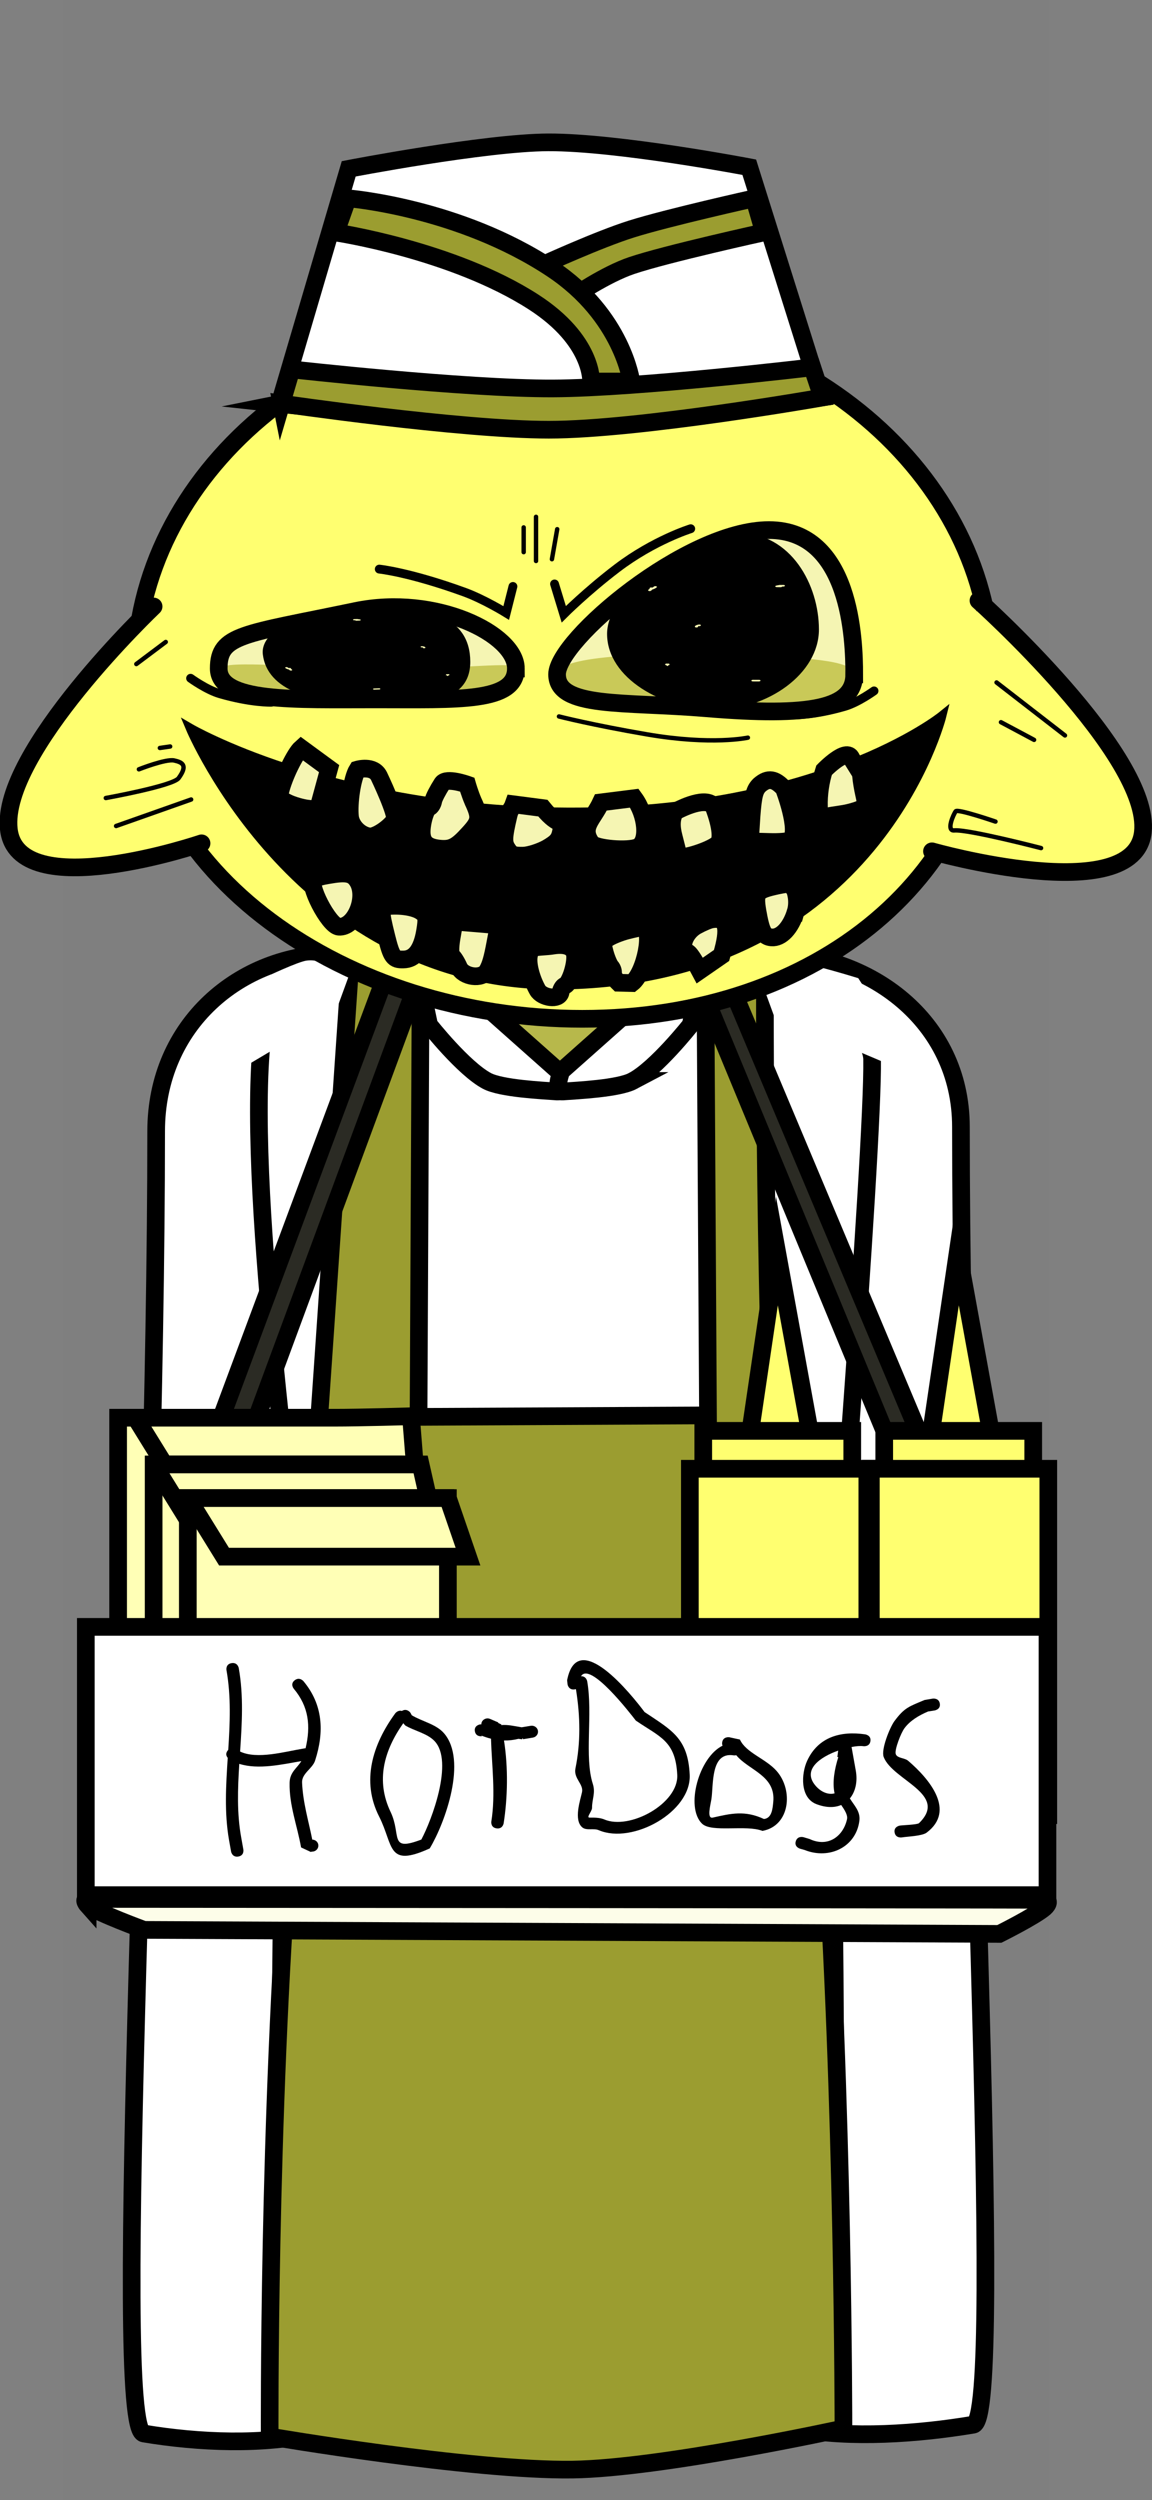 <svg viewBox="0,0,130.513,283.011" height="283.011" width="130.513" xmlns:xlink="http://www.w3.org/1999/xlink" xmlns="http://www.w3.org/2000/svg" version="1.1"><rect x="0" y="0" width="130.513" height="283.011" fill="#808080" stroke="none"/><g transform="translate(-256.972,-38.495)"><g style="mix-blend-mode: normal" stroke-dashoffset="0" stroke-dasharray="" stroke-miterlimit="10" stroke-linejoin="miter" fill-rule="nonzero" data-paper-data="{&quot;isPaintingLayer&quot;:true}"><path stroke-linecap="butt" stroke-width="2" stroke="none" fill="#000000" fill-opacity="0.01" d="M264.149,321.506v-283.011h111.701v283.011z"></path><path stroke-linecap="butt" stroke-width="2" stroke="#000000" fill="#ffffff" d="M303.178,303.197c0,12.078 -17.553,12.845 -29.926,10.774c-3.747,-0.627 1.411,-91.02 1.411,-147.417c0,-12.078 9.493,-20.092 20.314,-20.092c10.82,0 8.201,144.656 8.201,156.735z"></path><path stroke-linecap="butt" stroke-width="2" stroke="#000000" fill="#ffffff" d="M344.524,146.463c10.82,0 21.314,7.513 21.314,19.592c0,56.397 5.158,146.29 1.411,146.917c-12.374,2.071 -30.926,2.305 -30.926,-9.774c0,-12.078 -2.619,-156.735 8.201,-156.735z"></path><path stroke-linecap="butt" stroke-width="2" stroke="#000000" fill="#ffffff" d="M350.996,230.556c0.927,27.985 0.555,82.078 0.555,82.078c0,0 -20.793,4.655 -31.395,4.799c-10.483,0.142 -31.861,-3.942 -31.861,-3.942l1.08,-107.798c-0.182,-4.403 -6.283,-49.624 -0.781,-56.437c5.263,-6.517 23.505,5.845 31.403,5.845c6.188,0 17.256,-8.116 24.621,-8.556c3.037,-0.181 11.104,8.551 11.157,11.843c0.165,10.205 -4.78,72.169 -4.78,72.169z"></path><path stroke-linecap="butt" stroke-width="2" stroke="#000000" fill="#b7b84b" d="M303.322,150.419c0,0 4.077,-1.091 4.453,-2.095c0.499,-1.332 -1.741,-20.546 -1.741,-20.546l29.926,1.75c0,0 -4.235,18.279 -3.575,19.763c0.357,0.803 4.652,1.857 4.652,1.857c0,0 -6.788,11.076 -16.585,10.813c-8.395,-0.225 -17.131,-11.542 -17.131,-11.542z"></path><path stroke-linecap="butt" stroke-width="2" stroke="none" fill="#ffffff" d="M346.718,154.336l-2.32,-6.346c0,0 1.982,-0.481 3.23,-0.454c1.184,0.026 6.578,1.691 6.578,1.691l7.36,11.406z"></path><path stroke-linecap="butt" stroke-width="2" stroke="none" fill="#ffffff" d="M279.059,162.586l8.071,-13.517c0,0 3.656,-1.737 4.615,-1.84c2.032,-0.218 3.355,1.261 3.355,1.261l-2.57,6.096z"></path><path stroke-linecap="butt" stroke-width="2" stroke="#000000" fill="#9b9d30" d="M287.525,314.316c0,0 -0.199,-35.814 2.294,-67.836c0.744,-9.562 6.819,-98.543 6.819,-98.543c0,0 2.443,0.364 3.818,0.645c1.281,0.262 4.168,1.442 4.168,1.442l-0.234,48.864l32.791,-0.169l-0.298,-49.965l6.76,-1.602c0,0 -0.225,33.469 1.244,65.57c0.501,10.939 4.776,21.981 5.438,31.492c2.214,31.785 2.203,69.19 2.203,69.19c0,0 -20.583,4.511 -30.682,4.653c-11.409,0.16 -34.321,-3.742 -34.321,-3.742z"></path><path stroke-linecap="butt" stroke-width="2" stroke="#000000" fill="#2b2b24" d="M268.316,235.82l32.487,-87.223l3.871,0.017l-36.055,97.534z"></path><path stroke-linecap="butt" stroke-width="2" stroke="#000000" fill="#2b2b24" d="M375.084,243.771l-38.85,-93.889l3.292,-0.348l35.558,84.517z"></path><g stroke-linecap="butt" stroke-width="2" stroke="#000000" fill="#ffffff"><path d="M305.586,154.511c0,0 -1.524,-7.2 -1.629,-8.185c-0.023,-0.217 0.717,-0.396 0.717,-0.396l15.567,13.821c0,0 0.896,2.381 -0.135,2.307c-1.675,-0.12 -6.336,-0.338 -7.958,-1.195c-2.664,-1.408 -6.563,-6.352 -6.563,-6.352z"></path><path d="M328.662,160.862c-1.622,0.857 -6.283,1.075 -7.958,1.195c-1.03,0.074 -0.135,-2.307 -0.135,-2.307l15.567,-13.821c0,0 0.74,0.18 0.717,0.396c-0.105,0.984 -1.629,8.185 -1.629,8.185c0,0 -3.898,4.944 -6.563,6.352z"></path></g><g stroke-linecap="butt" stroke-width="2" stroke="#000000" fill="#ffff70"><path d="M362.27,201.965l3.224,-21.852l3.983,21.852z"></path><path d="M374.029,200.472v6.535h-16.88v-6.535z"></path><path d="M355.631,243.972v-39.211h20.105v39.211z"></path></g><g stroke-linecap="butt" stroke-width="2" stroke="#000000" fill="#ffff70"><path d="M341.767,201.965l3.224,-21.852l3.983,21.852z"></path><path d="M353.526,200.472v6.535h-16.88v-6.535z"></path><path d="M335.128,243.972v-39.211h20.105v39.211z"></path></g><g stroke-linecap="butt" stroke-width="2" stroke="#000000" fill="#ffffb6"><g><path d="M270.354,237.348v-38.364h29.464v38.364z"></path><path d="M276.429,205.613l-4.101,-6.629c0,0 17.139,0 22.501,0c2.983,0 8.702,-0.166 8.702,-0.166l0.538,6.795z"></path></g><g><path d="M274.378,242.637v-38.364c0,0 24.717,0 28.1,0c0.836,0 1.364,0.526 1.364,1.362c0,3.97 0,37.002 0,37.002z"></path><path d="M278.479,210.902c0,0 -3.204,-5.179 -3.775,-6.103c-0.252,-0.407 0.413,-0.526 0.892,-0.526c3.289,0 29.028,0 29.028,0l1.497,6.629z"></path></g><g><path d="M278.251,246.445v-38.364h29.464v38.364z"></path><path d="M282.352,214.71l-4.101,-6.629h29.464l2.278,6.629z"></path></g></g><g stroke-linecap="butt" stroke-width="2"><g stroke="#000000"><path fill="#ffffff" d="M266.696,253.03v-30.369h108.947v30.369z"></path><path fill="#fdfde9" d="M266.902,254.187c0,0 -0.655,-0.731 0.025,-0.73c10.76,0.007 101.451,0.066 108.369,0.099c0.606,0.003 0.466,0.51 0.027,0.894c-1.099,0.961 -5.132,2.968 -5.132,2.968l-96.903,-0.457c0,0 -5.172,-1.901 -6.386,-2.774z"></path></g><g stroke="none" fill="#000000"><path d="M293.03,247.309c0.066,0.369 -0.192,0.72 -0.576,0.783c-0.05,0.008 -0.099,0.011 -0.148,0.009c-0.076,0.027 -0.13,0.036 -0.13,0.036l-1.093,-0.509c-0.444,-2.485 -1.357,-4.783 -1.301,-7.328c0.027,-1.216 0.853,-1.644 1.329,-2.446c-2.186,0.38 -4.883,0.998 -7.03,0.311c-0.179,2.825 -0.282,5.63 0.225,8.374l0.239,1.337c0,0 0.119,0.668 -0.576,0.783c-0.695,0.114 -0.815,-0.554 -0.815,-0.554l-0.239,-1.337c-0.532,-3.059 -0.345,-6.165 -0.142,-9.285c-0.137,-0.161 -0.284,-0.451 -0.021,-0.808c0.026,-0.035 0.053,-0.067 0.08,-0.095c0.191,-3.009 0.333,-6.029 -0.203,-9.032c0,0 -0.119,-0.668 0.576,-0.783c0.695,-0.114 0.815,0.554 0.815,0.554c0.56,3.131 0.365,6.3 0.154,9.453c1.922,0.922 5.101,0.006 7.06,-0.316l0.278,-0.046c0,0 0.031,-0.005 0.081,-0.007c0.594,-2.52 0.373,-4.696 -1.341,-6.746c0,0 -0.442,-0.529 0.108,-0.953c0.55,-0.424 0.992,0.104 0.992,0.104c2.201,2.633 2.384,5.698 1.318,8.989c-0.3,0.926 -1.52,1.443 -1.475,2.491c0.097,2.252 0.716,4.271 1.156,6.456c0.332,0.006 0.623,0.238 0.681,0.564z"></path><path d="M302.661,233.565c-2.201,3.119 -3.127,6.511 -1.438,10.044c1.261,2.638 -0.238,4.541 3.482,3.129c1.189,-2.222 3.676,-8.832 1.507,-11.142c-0.834,-0.888 -2.304,-1.161 -3.335,-1.778zM302.501,232.18c0.323,-0.205 0.594,-0.108 0.762,0.006c0.122,0.077 0.219,0.189 0.274,0.325l0.09,0.157c1.14,0.693 2.74,0.991 3.643,2.03c2.676,3.079 0.135,10.134 -1.612,13.041c-4.886,2.219 -4.062,-0.324 -5.737,-3.614c-2.038,-4.003 -0.74,-8.165 1.826,-11.672c0,0 0.303,-0.411 0.755,-0.274z"></path><path d="M310.772,234.485c-0.119,-0.668 0.576,-0.783 0.576,-0.783l0.153,0c-0.002,-0.326 0.241,-0.615 0.586,-0.672c0.146,-0.024 0.289,-0.003 0.414,0.053l0.921,0.394l-0.022,0.049l0.384,0.189l-0.034,0.064c0.757,-0.071 1.472,0.111 2.324,0.248l1.027,-0.169c0.384,-0.063 0.749,0.185 0.815,0.554c0.066,0.369 -0.192,0.72 -0.576,0.783l-1.112,0.183l-0.026,-0.148l-0.086,0.157c-0.14,-0.019 -0.272,-0.038 -0.399,-0.055c-0.543,0.136 -1.088,0.201 -1.646,0.189c0.487,3.057 0.414,6.515 -0.04,9.381c0,0 -0.106,0.67 -0.804,0.567c-0.697,-0.103 -0.591,-0.773 -0.591,-0.773c0.496,-3.119 0.059,-6.248 -0.038,-9.377c-0.367,-0.092 -0.743,-0.215 -1.13,-0.371l0.121,0.092c0,0 -0.695,0.114 -0.815,-0.554z"></path><path d="M322.797,228.25c0.594,-0.027 0.7,0.567 0.7,0.567c0.657,3.737 -0.346,8.557 0.637,11.621c0.329,1.025 -0.097,1.731 -0.088,2.712c0.003,0.379 -0.684,1.105 -0.29,1.102c0.552,-0.003 1.133,-0.009 1.643,0.195c2.906,1.266 8.461,-1.794 8.301,-5.03c-0.192,-3.877 -1.968,-4.281 -4.694,-6.148c-0.624,-0.805 -5.2,-6.74 -6.21,-5.018zM322.221,229.705c-0.041,0.013 -0.085,0.023 -0.133,0.031c-0.695,0.114 -0.815,-0.554 -0.815,-0.554l-0.05,-0.485c1.182,-6.055 7.368,1.735 8.772,3.604c3.031,2.04 4.923,2.923 5.116,7.104c0.195,4.206 -6.469,7.888 -10.284,6.28c-0.573,-0.27 -1.403,0.076 -1.885,-0.327c-1.002,-0.836 -0.23,-3.076 -0.032,-3.984c0.2,-0.921 -0.979,-1.545 -0.744,-2.694c0.591,-2.89 0.561,-5.855 0.054,-8.976z"></path><path d="M340.384,237.188c-0.163,0.037 -0.302,0.016 -0.302,0.016c-2.639,-0.421 -2.26,3.365 -2.516,4.978c-0.109,0.683 -0.54,2.227 0.159,2.069c2.064,-0.467 3.652,-0.842 5.796,0.16c0.917,-0.094 0.982,-1.221 1.054,-1.909c0.315,-3.023 -2.761,-3.58 -4.191,-5.314zM338.833,236.111c-0.046,-0.102 -0.067,-0.23 -0.041,-0.391c0.106,-0.67 0.804,-0.567 0.804,-0.567l1.204,0.263c0.692,1.51 2.907,2.145 4.153,3.552c1.919,2.168 1.534,6.218 -1.606,6.789c-1.824,-0.729 -5.77,0.227 -6.845,-0.824c-1.907,-1.862 -0.354,-7.518 2.331,-8.822z"></path><path d="M363.444,231.337c0.119,0.668 -0.576,0.783 -0.576,0.783l-0.75,0.118c-1.014,0.429 -2.037,1.025 -2.677,1.895c-0.396,0.524 -1.135,2.424 -0.991,2.911c0.148,0.501 1.007,0.429 1.411,0.776c2.428,2.081 5.405,5.641 2.096,8.13c-0.525,0.395 -2.139,0.433 -2.816,0.544c0,0 -0.695,0.114 -0.815,-0.554c-0.119,-0.668 0.576,-0.783 0.576,-0.783c0.308,-0.051 2.006,-0.101 2.189,-0.278c3.384,-3.283 -2.971,-4.84 -4,-7.476c-0.333,-0.853 0.699,-3.36 1.199,-4.054c1.145,-1.556 1.672,-1.67 3.422,-2.41l0.918,-0.156c0,0 0.695,-0.114 0.815,0.554z"></path><path d="M347.13,246.922c0.204,-0.649 0.879,-0.452 0.879,-0.452l0.686,0.205c2.11,0.995 3.824,-0.335 4.24,-2.25c0.099,-0.454 -0.275,-1.044 -0.663,-1.604c-0.737,0.319 -1.687,0.334 -2.808,-0.095c-1.887,-0.723 -1.709,-3.469 -1.05,-4.9c1.243,-2.699 3.793,-3.41 6.579,-2.999c0,0 0.697,0.103 0.591,0.773c-0.106,0.67 -0.804,0.567 -0.804,0.567c-0.311,-0.046 -0.785,-0.013 -1.332,0.089c0.127,0.713 0.355,1.988 0.483,2.701c0.213,1.222 -0.041,2.359 -0.675,3.124c0.478,0.789 1.21,1.459 1.08,2.514c-0.366,2.973 -3.386,4.45 -6.212,3.32l-0.522,-0.147c0,0 -0.675,-0.197 -0.471,-0.846zM351.522,241.508c-0.273,-1.263 -0.002,-2.752 0.425,-4.103l-0.109,-0.013l0.092,-0.725c-2.036,0.721 -4.035,2.134 -2.634,3.887c0.666,0.833 1.542,1.139 2.226,0.954z"></path></g></g><path stroke-linecap="butt" stroke-width="2" stroke="none" fill="#ffffff" d="M344.968,154.336l-2.32,-6.346c0,0 1.982,-0.481 3.23,-0.454c1.184,0.026 4.078,0.691 4.078,0.691l4.61,5.906z"></path><path stroke-linecap="butt" stroke-width="2" stroke="none" fill="#ffffff" d="M287.059,154.336l2.071,-5.517c0,0 1.406,-0.987 2.365,-1.09c2.032,-0.218 5.355,0.261 5.355,0.261l-2.32,6.346z"></path><g><g stroke-width="2" stroke="#000000" fill="#ffff70"><path stroke-linecap="butt" d="M369.328,114.756c0,22.621 -19.59,39.071 -46.388,39.071c-26.797,0 -50.654,-16.451 -50.654,-39.071c0,-22.621 21.724,-40.959 48.521,-40.959c26.797,0 48.521,18.338 48.521,40.959z"></path><path stroke-linecap="round" d="M279.806,133.96c0,0 -20.877,7.097 -21.835,-1.605c-0.958,-8.702 16.404,-25.207 16.404,-25.207"></path><path stroke-linecap="round" d="M367.825,106.481c0,0 19.584,17.506 18.626,26.207c-0.958,8.702 -23.894,2.176 -23.894,2.176"></path></g><g stroke-linecap="butt" stroke-width="2" stroke="#000000"><path fill="#ffffff" d="M288.641,84.216l7.837,-26.608c0,0 15.418,-2.97 22.6,-2.999c7.879,-0.032 22.78,2.816 22.78,2.816l8.201,26.062c0,0 -19.725,2.801 -30.065,2.923c-10.129,0.12 -31.354,-2.194 -31.354,-2.194z"></path><path fill="#9b9d30" d="M288.855,84.18l1.139,-3.873c0,0 19.65,2.2 29.612,2.161c9.698,-0.037 29.391,-2.389 29.391,-2.389l1.139,3.417c0,0 -20.752,3.645 -30.982,3.645c-10.041,0 -30.299,-2.962 -30.299,-2.962z"></path><path fill="#9b9d30" d="M318.477,68.477c0,0 6.267,-2.87 10.025,-4.052c4.175,-1.313 13.905,-3.476 13.905,-3.476l1.116,3.85c0,0 -11.034,2.425 -14.993,3.759c-2.97,1.001 -6.658,3.54 -6.658,3.54z"></path><path fill="#9b9d30" d="M323.938,81.685c0,0 0.246,-4.64 -6.51,-8.996c-9.149,-5.899 -22.422,-7.873 -22.422,-7.873l1.367,-3.873c0,0 12.621,0.998 23.162,8.009c7.964,5.297 8.96,12.733 8.96,12.733z"></path></g><g stroke-linecap="butt"><path stroke-width="0" stroke="none" fill="#f5f5b3" d="M315.417,114.167c0,3.866 -6.537,3.5 -15.833,3.5c-9.297,0 -17.833,0.366 -17.833,-3.5c0,-3.866 2.703,-3.833 15.5,-6.5c9.101,-1.897 18.167,2.634 18.167,6.5z"></path><path stroke-width="0" stroke="none" fill="#c9c958" d="M315.75,114.167c0,3.866 -6.537,3.5 -15.833,3.5c-9.297,0 -17.833,0.366 -17.833,-3.5c0,-1.031 9.902,-0.012 18.837,0.057c7.825,0.06 14.83,-0.959 14.83,-0.057z"></path><path stroke-width="2" stroke="#000000" fill="none" d="M315.417,114.167c0,3.866 -6.537,3.5 -15.833,3.5c-9.297,0 -17.833,0.366 -17.833,-3.5c0,-3.866 2.703,-3.833 15.5,-6.5c9.101,-1.897 18.167,2.634 18.167,6.5z"></path><path stroke-width="0" stroke="none" fill="#000000" d="M310.25,113.417c0,5.292 -6.734,4.75 -11.5,4.75c-6.351,0 -11.5,-1.5 -12,-5.583c-0.375,-3.061 5.649,-5.583 12,-5.583c6.351,0 11.5,1.125 11.5,6.417z"></path><g stroke-width="2" stroke="none" fill="#f5f5b3"><path d="M305.009,111.882c-0.149,-0.004 -0.136,-0.073 -0.136,-0.073l0.003,-0.017c0.01,-0.009 -0.035,-0.024 -0.051,-0.017c0,0 -0.139,0.027 -0.193,-0.037c-0.054,-0.064 0.085,-0.091 0.085,-0.091c0.185,-0.02 0.441,0.065 0.456,0.153l-0.003,0.017c0,0 -0.012,0.069 -0.161,0.065z"></path><path d="M299.387,116.565c-0.082,0.003 -0.152,-0.026 -0.156,-0.064c-0.004,-0.038 0.059,-0.071 0.141,-0.074l0.298,-0.01c0.079,-0.003 0.159,-0.005 0.238,-0.008c0,0 0.149,-0.005 0.156,0.064c0.007,0.069 -0.141,0.074 -0.141,0.074c-0.079,0.003 -0.457,0.016 -0.536,0.019z"></path><path d="M289.788,114.108c0.149,-0.005 0.156,0.064 0.156,0.064l-0.013,0.025l0.13,0.105c0.012,0.009 0.019,0.02 0.021,0.032c0.004,0.038 -0.059,0.071 -0.141,0.074c-0.059,0.002 -0.112,-0.012 -0.139,-0.035l-0.111,-0.09c-0.164,-0.033 -0.301,-0.097 -0.393,-0.168c0,0 -0.073,-0.059 0.057,-0.095c0.13,-0.035 0.203,0.024 0.203,0.024c0.035,0.03 0.084,0.057 0.143,0.08c0.021,-0.008 0.049,-0.014 0.089,-0.015z"></path><path d="M307.434,114.939c0.029,-0.015 0.057,-0.03 0.086,-0.045l-0.034,-0.034c0,0 0.052,-0.065 0.192,-0.043c0,0 0,0 0,0c0.039,-0.011 0.101,-0.018 0.167,0.009c0.111,0.045 0.011,0.098 0.011,0.098c-0.067,0.035 -0.133,0.07 -0.2,0.105l-0.102,-0.102z"></path><path d="M297.215,108.712c-0.03,0.001 -0.061,0.002 -0.091,0.004c0,0 -0.149,0.005 -0.156,-0.064c-0.007,-0.069 0.141,-0.074 0.141,-0.074c0.109,-0.003 0.217,-0.007 0.326,-0.01l0.024,0.007l0.003,-0.004l0.279,0.041c0.058,0.008 0.101,0.032 0.104,0.061c0.004,0.038 -0.057,0.07 -0.138,0.074l-0.335,0.016c0,0 -0.131,0.006 -0.156,-0.05z"></path></g></g><g stroke-linecap="butt"><path stroke-width="0" stroke="none" fill="#f5f5b3" d="M353.75,114.833c0,3.866 -4.87,4.833 -16.833,3.833c-9.264,-0.774 -16.833,0.033 -16.833,-3.833c0,-3.866 14.703,-16.333 24,-16.333c9.297,0 9.667,12.467 9.667,16.333z"></path><path stroke-width="0" stroke="none" fill="#c9c958" d="M353.75,114.833c0,3.866 -4.87,4.833 -16.833,3.833c-9.264,-0.774 -16.833,0.033 -16.833,-3.833c0,-2.228 11.347,-2.505 20.821,-2.165c6.967,0.25 12.845,0.527 12.845,2.165z"></path><path stroke-width="2" stroke="#000000" fill="none" d="M353.75,114.833c0,3.866 -4.87,4.833 -16.833,3.833c-9.264,-0.774 -16.833,0.033 -16.833,-3.833c0,-3.866 14.703,-16.333 24,-16.333c9.297,0 9.667,12.467 9.667,16.333z"></path><path stroke-width="0" stroke="none" fill="#000000" d="M349.75,109.75c0,5.017 -5.813,9.083 -11.75,9.083c-5.937,0 -12.25,-3.567 -12.25,-8.583c0,-5.017 8.98,-11.417 14.917,-11.417c5.937,0 9.083,5.9 9.083,10.917z"></path><g stroke-width="2" stroke="none" fill="#f5f5b3"><path d="M335.896,109.525c-0.185,0.012 -0.201,-0.081 -0.201,-0.081l-0.004,-0.024c0.019,-0.119 0.336,-0.246 0.567,-0.226c0,0 0.173,0.03 0.106,0.119c-0.067,0.089 -0.24,0.059 -0.24,0.059c-0.019,-0.009 -0.075,0.014 -0.063,0.025l0.004,0.024c0,0 0.016,0.093 -0.169,0.105z"></path><path d="M342.274,115.635c0,0 -0.186,-0.001 -0.177,-0.095c0.009,-0.094 0.194,-0.093 0.194,-0.093c0.099,0 0.198,0.001 0.297,0.001l0.371,0.001c0.103,0 0.182,0.043 0.177,0.095c-0.005,0.052 -0.092,0.094 -0.194,0.093c-0.099,-0 -0.569,-0.002 -0.668,-0.002z"></path><path d="M330.76,104.996c0.05,0 0.086,0.007 0.111,0.017c0.073,-0.033 0.135,-0.072 0.177,-0.114c0,0 0.091,-0.084 0.253,-0.041c0.162,0.043 0.071,0.126 0.071,0.126c-0.115,0.1 -0.285,0.193 -0.489,0.244l-0.138,0.127c-0.033,0.032 -0.099,0.053 -0.173,0.053c-0.103,-0 -0.182,-0.043 -0.177,-0.095c0.001,-0.016 0.011,-0.031 0.025,-0.044l0.161,-0.148l-0.017,-0.033c0,0 0.009,-0.094 0.194,-0.093z"></path><path d="M332.748,113.762l-0.127,0.143c-0.083,-0.045 -0.167,-0.089 -0.25,-0.134c0,0 -0.125,-0.067 0.012,-0.133c0.081,-0.039 0.158,-0.032 0.208,-0.019c0,-0 0,-0 0,-0c0.174,-0.037 0.24,0.05 0.24,0.05l-0.042,0.047c0.036,0.019 0.071,0.038 0.107,0.057z"></path><path d="M345.589,104.895c-0.031,0.078 -0.195,0.075 -0.195,0.075l-0.418,-0.007c-0.101,-0.001 -0.178,-0.043 -0.173,-0.095c0.004,-0.04 0.057,-0.075 0.129,-0.088l0.347,-0.068l0.004,0.006l0.03,-0.011c0.136,-0 0.271,-0 0.407,-0c0,0 0.186,0.001 0.177,0.095c-0.009,0.094 -0.194,0.093 -0.194,0.093c-0.038,-0 -0.076,-0.001 -0.114,-0.001z"></path></g></g><path stroke-linecap="round" stroke-width="1" stroke="#000000" fill="none" d="M315.083,104.883l-0.76,3.004c0,0 -2.525,-1.563 -4.763,-2.374c-6.223,-2.255 -9.62,-2.594 -9.62,-2.594"></path><path stroke-linecap="round" stroke-width="1" stroke="#000000" fill="none" d="M335.226,98.348c0,0 -4.169,1.291 -8.345,4.467c-3.429,2.608 -6.038,5.216 -6.038,5.216l-1.046,-3.432"></path><path stroke-linecap="round" stroke-width="1" stroke="#000000" fill="none" d="M287.708,117.991c0,0 -2.284,0.067 -5.826,-0.962c-1.507,-0.438 -3.317,-1.753 -3.317,-1.753"></path><path stroke-linecap="round" stroke-width="1" stroke="#000000" fill="none" d="M355.994,116.705c0,0 -1.809,1.315 -3.317,1.753c-3.542,1.029 -5.826,0.962 -5.826,0.962"></path><path stroke-linecap="butt" stroke-width="1" stroke="#000000" fill="#000000" d="M363.7,119.5c0,0 -7.341,29.845 -42.9,30.5c-29.919,0.551 -42.3,-29.1 -42.3,-29.1c0,0 15.48,9.045 41.3,9.5c29.786,0.525 43.9,-10.9 43.9,-10.9z"></path><g stroke-linecap="butt" stroke-width="2" stroke="#000000" fill="#f5f5b3"><path d="M354.201,125.579c0.154,0.013 0.288,0.375 0.329,0.817c0.036,0.471 0.191,1.39 0.347,2.075c0.269,1.163 0.206,1.303 -0.519,1.652c-0.464,0.195 -1.367,0.441 -2.048,0.531c-0.642,0.093 -1.487,0.227 -1.854,0.313c-0.565,0.099 -0.685,-0.116 -0.704,-1.14c-0.045,-1.41 0.192,-2.929 0.583,-4.146c0,0 2.585,-2.664 3.1,-1.335z"></path><path d="M294.258,125.506l-1.269,4.653l-1.191,-0.129c-0.651,-0.084 -1.658,-0.372 -2.235,-0.654c-0.833,-0.391 -1.02,-0.67 -0.828,-1.326c0.404,-1.662 1.67,-4.246 2.363,-4.86z"></path><path d="M301.687,131.317c-0.583,0.887 -2.132,1.927 -2.826,1.869c-1.075,-0.119 -2.112,-1.141 -2.237,-2.233c-0.161,-1.563 0.248,-4.393 0.841,-5.338c0,0 1.806,-0.543 2.446,0.739c0,0 2.108,4.406 1.777,4.963z"></path><path d="M346.543,133.571c-0.189,0.189 -1.299,0.272 -2.466,0.233l-2.142,-0.062l0.183,-2.879c0.176,-2.382 0.357,-2.981 0.919,-3.519c0.964,-0.826 1.726,-0.704 2.748,0.405c0,0 1.863,4.862 0.758,5.822z"></path><path d="M338.436,133.846c-0.404,0.756 -4.511,2.109 -4.605,1.516c-0.042,-0.208 -0.269,-1.163 -0.53,-2.149c-0.316,-1.195 -0.272,-2.114 0.161,-2.836c0,0 3.268,-1.848 4.319,-0.679c0,0 1.24,3.027 0.655,4.147z"></path><path d="M310.558,129.177c0.855,1.854 0.824,2.261 -0.476,3.673c-1.353,1.495 -1.958,1.825 -3.231,1.718c-1.775,-0.148 -2.345,-0.926 -2.017,-2.828c0.159,-0.922 0.496,-1.742 0.703,-1.812c0.246,-0.067 0.465,-0.429 0.525,-0.775c0.06,-0.346 0.522,-1.213 1.003,-1.963c0.476,-0.72 2.836,0.12 2.836,0.12c0,0 0.294,1.018 0.657,1.867z"></path><path d="M318.473,129.975c1.943,2.392 2.302,1.062 2.095,2.467c-0.179,1.037 -0.431,1.367 -1.607,2.058c-0.779,0.432 -1.982,0.829 -2.691,0.857c-1.1,0.025 -1.394,-0.087 -1.825,-0.766c-0.465,-0.711 -0.442,-1.294 0.144,-3.788c0.191,-0.781 0.337,-0.633 0.561,-1.26z"></path><path d="M328.835,128.852c1.35,1.843 1.722,4.901 0.388,5.536c-1.064,0.496 -4.806,0.184 -5.247,-0.438c-1.307,-1.817 0.162,-2.651 1.077,-4.623z"></path><path d="M347.114,141.713c-0.549,1.825 -1.65,2.99 -2.73,2.9c-0.887,-0.074 -1.184,-0.625 -1.597,-2.998c-0.342,-2.104 -0.143,-2.351 2.296,-2.878c1.338,-0.268 1.415,-0.262 1.947,0.513c0,0 0.467,1.15 0.085,2.463z"></path><path d="M297.518,138.289c1.086,1.874 -0.358,5.261 -2.172,5.11c-1.119,-0.093 -3.647,-4.952 -2.781,-5.435c0.131,-0.077 0.831,-0.281 1.555,-0.396c2.139,-0.377 2.819,-0.233 3.398,0.722z"></path><path d="M336.249,148.363c-0.325,-0.612 -1.052,-1.941 -1.384,-2.057c-0.987,-0.404 -0.356,-2.251 1.028,-3.013c0.648,-0.355 1.451,-0.698 1.769,-0.729c1.69,-0.268 1.988,0.955 1.056,4.093z"></path><path d="M329.773,143.481c1.288,0.02 0.332,5.114 -1.203,6.302l-1.519,-0.039c-0.403,-0.384 -0.671,-0.874 -0.631,-1.105c0.035,-0.202 -0.07,-0.503 -0.233,-0.692c-0.168,-0.16 -0.478,-0.858 -0.673,-1.547c-0.313,-1.137 -0.278,-1.339 0.375,-1.723c0.397,-0.259 1.364,-0.646 2.141,-0.845c0.778,-0.198 1.55,-0.368 1.743,-0.352z"></path><path d="M304.649,141.666c0.668,0.436 0.73,0.762 0.467,2.29c-0.362,2.104 -1.168,3.147 -2.461,3.156c-1.1,0.025 -1.325,-0.257 -1.903,-2.585c-0.743,-2.956 -0.712,-3.363 0.046,-3.446c1.516,-0.166 3.116,0.084 3.852,0.584z"></path><path d="M322.072,146.386c0.275,0.9 -0.475,3.439 -1.103,3.679c-0.208,0.07 -0.422,0.403 -0.481,0.749c-0.164,0.954 -2.12,0.636 -2.614,-0.244c-0.665,-1.185 -1.158,-2.846 -0.984,-3.856c0.134,-0.778 0.323,-0.967 1.274,-1.034c0.594,-0.038 1.269,-0.099 1.472,-0.14c1.328,-0.211 2.175,0.094 2.437,0.846z"></path><path d="M308.454,142.819l2.508,0.209l2.508,0.209l-0.421,2.216c-0.281,1.481 -0.496,2.297 -0.871,2.932c-0.617,1.044 -2.732,0.694 -3.208,-0.378c-0.253,-0.577 -0.622,-1.163 -0.8,-1.265c-0.217,-0.106 -0.212,-1.041 -0.033,-2.078z"></path></g><path stroke-linecap="round" stroke-width="0.5" stroke="#000000" fill="none" d="M341.7,122c0,0 -4.027,0.893 -11.404,-0.369c-6.238,-1.067 -9.996,-2.031 -9.996,-2.031"></path><path stroke-linecap="round" stroke-width="0.5" stroke="#000000" fill="none" d="M317.7,97v5"></path><path stroke-linecap="round" stroke-width="0.5" stroke="#000000" fill="none" d="M320.1,98.4l-0.6,3.4"></path><path stroke-linecap="round" stroke-width="0.5" stroke="#000000" fill="none" d="M316.3,101v-2.8"></path><path stroke-linecap="round" stroke-width="0.5" stroke="#000000" fill="none" d="M377.625,121.75l-7.75,-6"></path><path stroke-linecap="round" stroke-width="0.5" stroke="#000000" fill="none" d="M370.375,120.25l3.75,2"></path><path stroke-linecap="round" stroke-width="0.5" stroke="#000000" fill="none" d="M270.125,132l8.5,-3"></path><path stroke-linecap="round" stroke-width="0.5" stroke="#000000" fill="none" d="M272.708,125.583c0,0 3.053,-1.21 4,-1c0.947,0.21 1.562,0.542 0.5,2c-0.638,0.877 -8.25,2.25 -8.25,2.25"></path><path stroke-linecap="round" stroke-width="0.5" stroke="#000000" fill="none" d="M275.083,123.167l1.167,-0.167"></path><path stroke-linecap="round" stroke-width="0.5" stroke="#000000" fill="none" d="M272.417,113.667l3.333,-2.5"></path><path stroke-linecap="round" stroke-width="0.5" stroke="#000000" fill="none" d="M374.917,134.5c0,0 -8.254,-2.141 -9.833,-2c-0.968,0.087 -0.056,-1.89 0.167,-2.167c0.239,-0.296 4.5,1.167 4.5,1.167"></path></g></g></g></svg><!--rotationCenter:63.028369999999995:141.50550499999997-->
